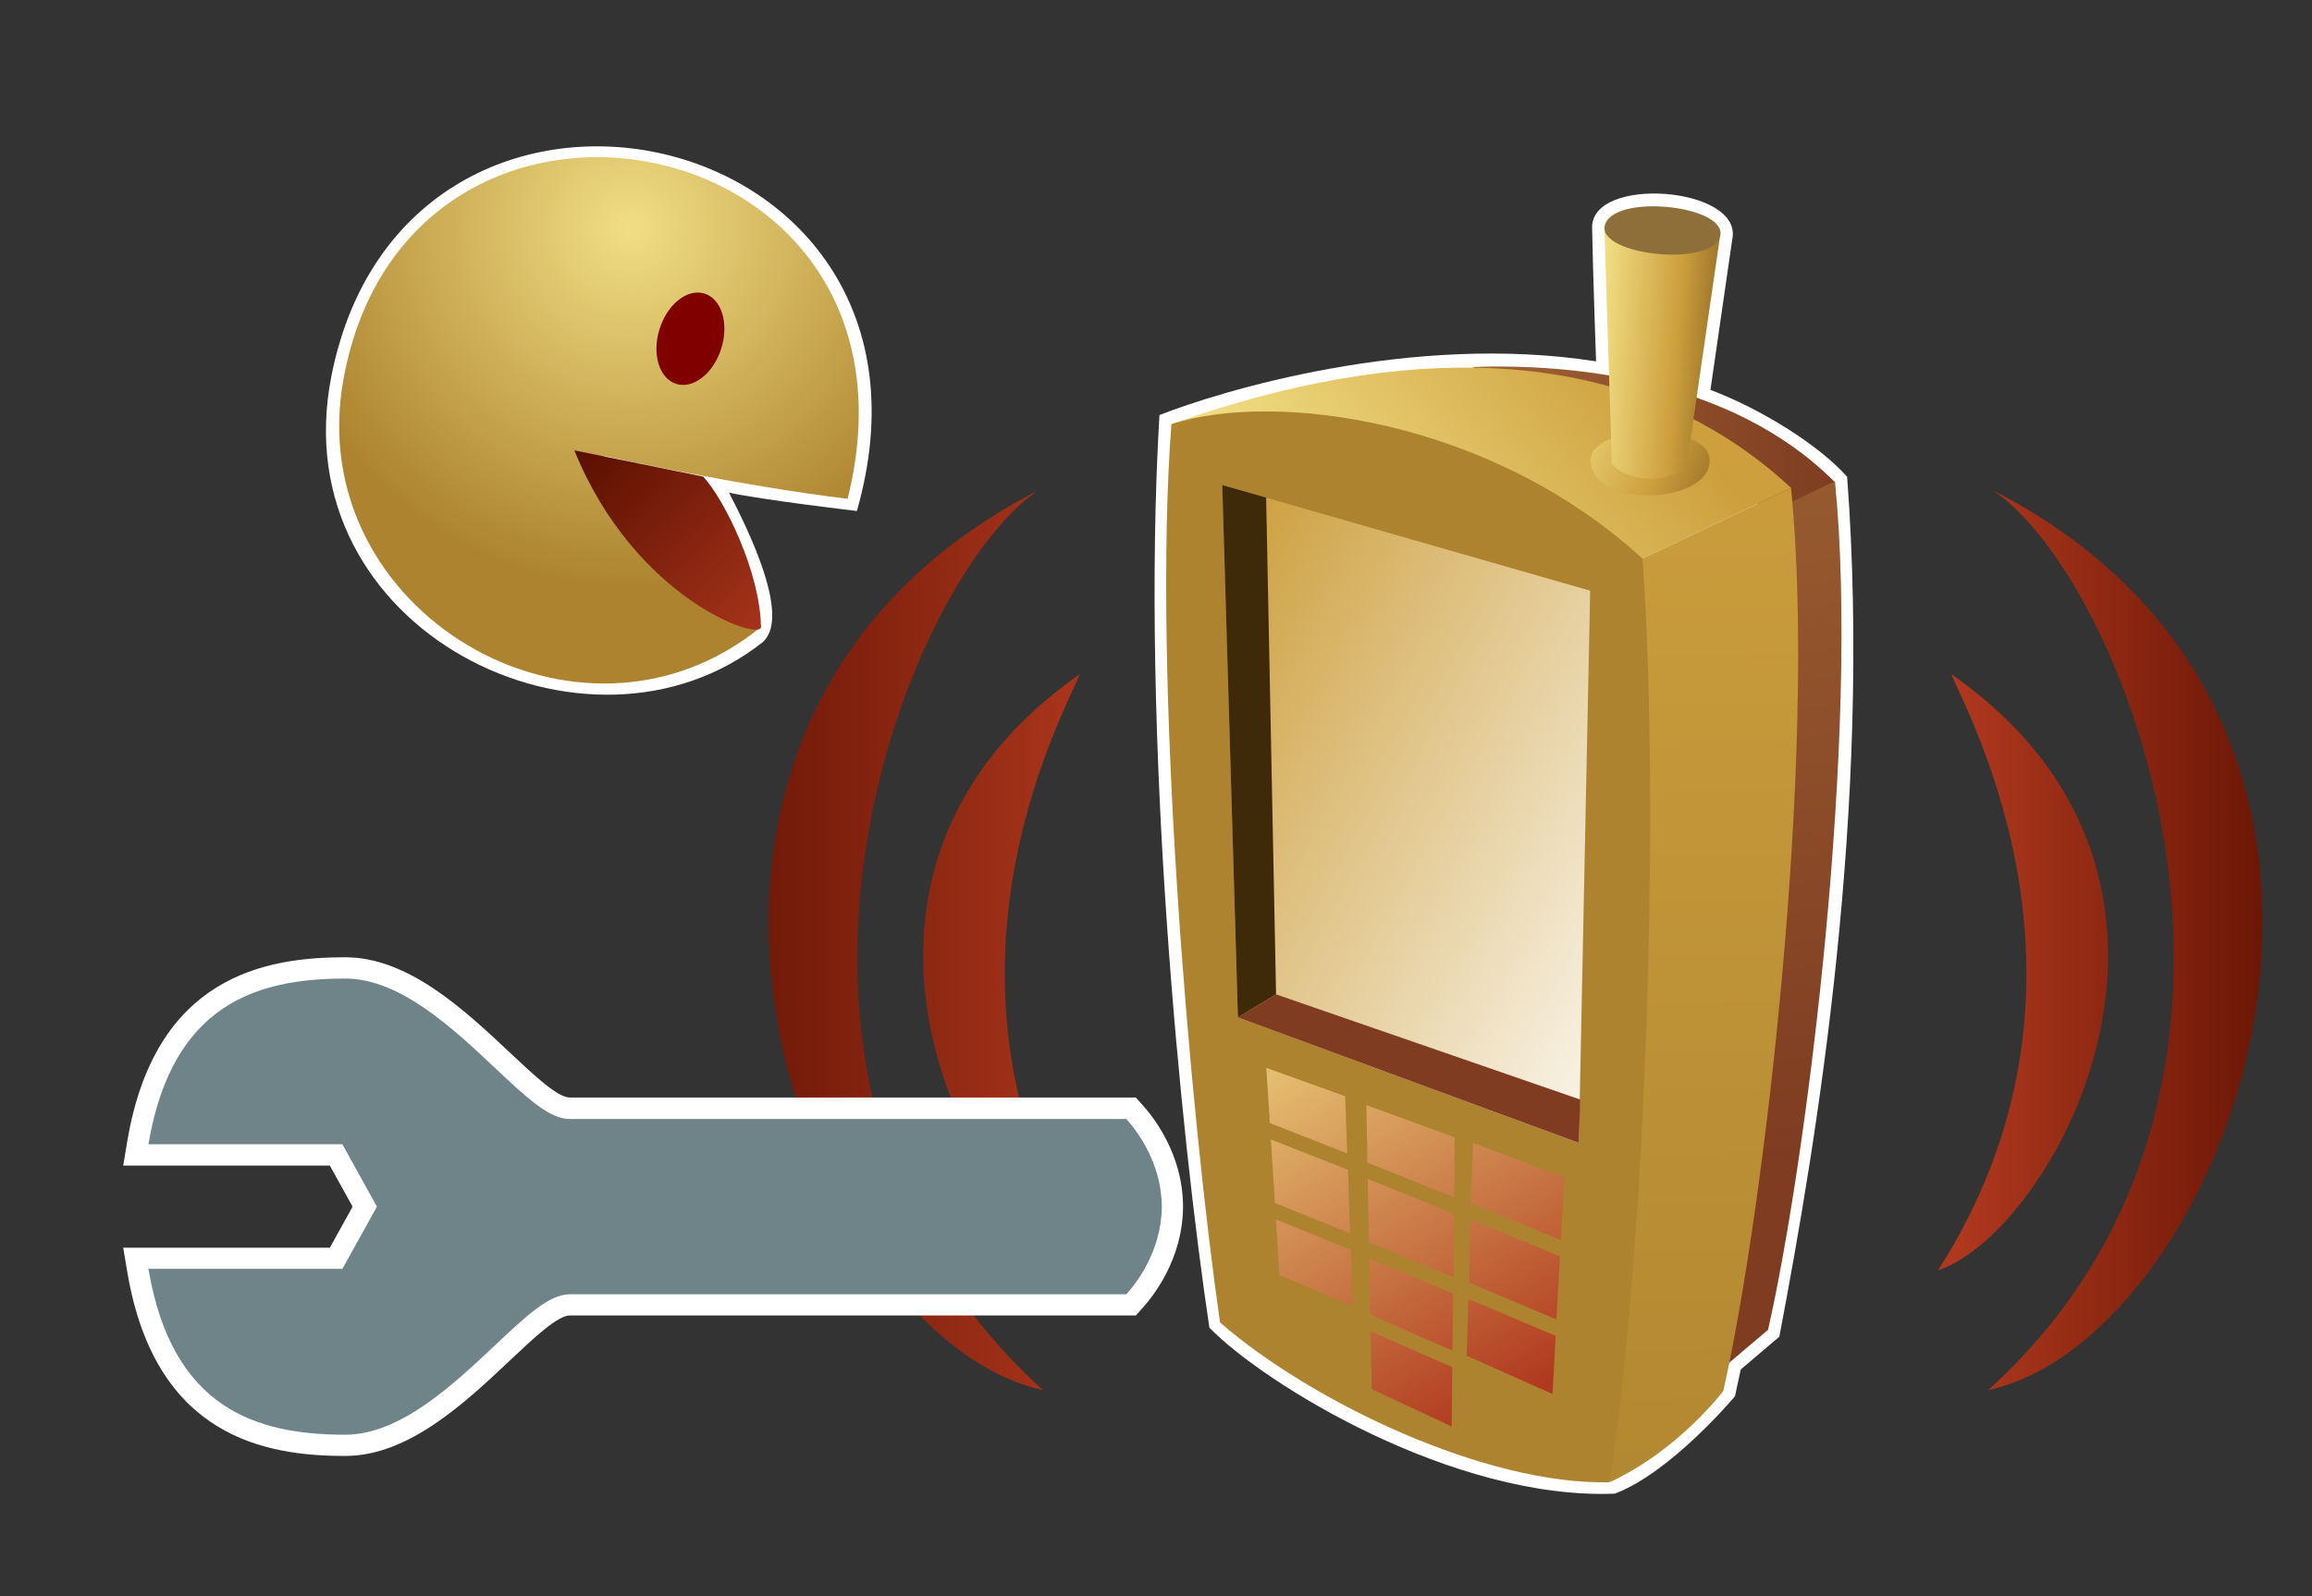 <?xml version="1.0" encoding="UTF-8"?>
<svg xmlns="http://www.w3.org/2000/svg" xmlns:xlink="http://www.w3.org/1999/xlink" contentScriptType="text/ecmascript" width="100" baseProfile="tiny" zoomAndPan="magnify" contentStyleType="text/css" viewBox="0 0 100 69.047" height="69.047" preserveAspectRatio="xMidYMid meet" version="1.1">
    <rect x="0" y="0" width="100" height="69.047" fill="#333333" stroke="none"/>
    <g>
        <g>
            <rect width="100" fill="none" height="69.047"/>
        </g>
        <g>
            <path fill="#ffffff" d="M 68.863 9.854 C 68.89 11.541 69.034 15.632 69.034 15.632 C 61.037 14.378 52.732 16.939 50.149 17.954 C 49.329 31.787 51.082 49.232 52.309 57.433 C 54.701 59.888 62.862 64.892 69.846 64.613 C 72.284 63.693 75.043 60.4 75.043 60.4 C 75.043 60.4 75.231 59.506 75.293 59.24 C 75.527 59.037 76.96 57.824 76.96 57.824 C 78.59 49.279 80.969 34.934 79.893 20.626 C 78.725 19.299 76.247 17.722 73.981 16.865 L 74.926 10.344 C 75.395 8.077 68.825 7.567 68.863 9.854 z "/>
            <g>
                <g>
                    <g>
                        <linearGradient x1="63.673" y1="18.981" x2="79.377" gradientUnits="userSpaceOnUse" y2="18.981" xlink:type="simple" xlink:actuate="onLoad" id="XMLID_24_" xlink:show="other">
                            <stop stop-color="#9e6434" offset="0"/>
                            <stop stop-color="#7f3c21" offset="1"/>
                        </linearGradient>
                        <path fill="url(#XMLID_24_)" d="M 63.673 15.876 C 67.836 15.726 74.856 16.318 79.377 20.871 L 76.698 22.107 L 63.673 15.876 z "/>
                        <linearGradient x1="73.111" gradientTransform="matrix(1 0 0 1 0.138 -773.851)" y1="785.617" x2="77.975" gradientUnits="userSpaceOnUse" y2="823.94" xlink:type="simple" xlink:actuate="onLoad" id="XMLID_25_" xlink:show="other">
                            <stop stop-color="#9e6434" offset="0"/>
                            <stop stop-color="#7f3c21" offset="1"/>
                        </linearGradient>
                        <path fill="url(#XMLID_25_)" d="M 77.146 21.87 L 74.318 59.35 L 76.472 57.526 C 78.16 50.087 80.46 31.726 79.366 20.813 L 77.146 21.87 z "/>
                        <linearGradient x1="57.348" gradientTransform="matrix(1 0 0 1 0.138 -773.851)" y1="798.866" x2="69.928" gradientUnits="userSpaceOnUse" y2="788.751" xlink:type="simple" xlink:actuate="onLoad" id="XMLID_26_" xlink:show="other">
                            <stop stop-color="#f1de84" offset="0"/>
                            <stop stop-color="#cd9f3d" offset="1"/>
                        </linearGradient>
                        <path fill="url(#XMLID_26_)" d="M 50.666 18.348 C 58.604 15.508 69.584 13.776 77.466 21.103 L 71.042 24.165 L 50.666 18.348 z "/>
                        <linearGradient x1="73.242" gradientTransform="matrix(1 0 0 1 0.138 -773.851)" y1="788.255" x2="73.849" gradientUnits="userSpaceOnUse" y2="848.359" xlink:type="simple" xlink:actuate="onLoad" id="XMLID_27_" xlink:show="other">
                            <stop stop-color="#cd9f3d" offset="0"/>
                            <stop stop-color="#ad832f" offset="1"/>
                        </linearGradient>
                        <path fill="url(#XMLID_27_)" d="M 71.042 24.165 L 69.621 64.119 C 72.627 62.728 74.538 60.167 74.538 60.167 C 76.312 52.316 78.617 32.616 77.466 21.104 L 71.042 24.165 z "/>
                        <linearGradient x1="67.185" gradientTransform="matrix(1 0 0 1 0.138 -773.851)" y1="792.124" x2="75.94" gradientUnits="userSpaceOnUse" y2="795.94" xlink:type="simple" xlink:actuate="onLoad" id="XMLID_28_" xlink:show="other">
                            <stop stop-color="#f1de84" offset="0"/>
                            <stop stop-color="#cd9f3d" offset="0.506"/>
                            <stop stop-color="#704d18" offset="1"/>
                        </linearGradient>
                        <path fill="url(#XMLID_28_)" d="M 73.93 19.779 C 74.251 21.802 68.756 22.112 68.798 19.891 C 68.828 18.363 73.684 18.273 73.93 19.779 z "/>
                        <linearGradient x1="68.98" gradientTransform="matrix(1 0 0 1 0.138 -773.851)" y1="789.002" x2="75.604" gradientUnits="userSpaceOnUse" y2="789.452" xlink:type="simple" xlink:actuate="onLoad" id="XMLID_29_" xlink:show="other">
                            <stop stop-color="#f1de84" offset="0"/>
                            <stop stop-color="#cd9f3d" offset="0.506"/>
                            <stop stop-color="#704d18" offset="1"/>
                        </linearGradient>
                        <path fill="url(#XMLID_29_)" d="M 69.389 9.765 C 69.389 9.765 69.718 20.043 69.718 20.068 C 70.512 20.95 72.403 20.882 72.962 20.091 L 74.389 10.264 L 69.389 9.765 z "/>
                        <path fill="#ad832f" d="M 50.666 18.348 C 55.084 16.906 64.424 18.104 71.042 24.165 C 71.82 35.023 71.188 53.887 69.621 64.119 C 64.277 64.251 56.746 60.663 52.769 57.208 C 51.462 48.079 49.838 29.27 50.666 18.348 z "/>
                        <linearGradient x1="75.394" gradientTransform="matrix(1 0 0 1 0.138 -773.851)" y1="816.578" x2="49.719" gradientUnits="userSpaceOnUse" y2="802.379" xlink:type="simple" xlink:actuate="onLoad" id="XMLID_30_" xlink:show="other">
                            <stop stop-color="#ffffff" offset="0"/>
                            <stop stop-color="#cd9f3d" offset="1"/>
                        </linearGradient>
                        <polygon fill="url(#XMLID_30_)" points="52.867,20.984 53.543,44.009 68.289,49.439 68.779,25.553      "/>
                        <polygon fill="#3e2a08" points="55.193,43.014 54.764,21.525 52.867,20.984 53.543,44.009      "/>
                        <polygon fill="#7f3c21" points="53.543,44.009 55.193,43.014 68.346,47.564 68.289,49.439      "/>
                        <path fill="#8e6f3a" d="M 74.389 10.264 C 73.918 11.595 68.911 11.003 69.436 9.674 C 69.965 8.355 74.836 8.921 74.389 10.264 z "/>
                        <g>
                            <linearGradient x1="56.642" gradientTransform="matrix(1 0 0 1 0.138 -773.851)" y1="814.252" x2="67.967" gradientUnits="userSpaceOnUse" y2="833.09" xlink:type="simple" xlink:actuate="onLoad" id="XMLID_31_" xlink:show="other">
                                <stop stop-color="#f1de84" offset="0"/>
                                <stop stop-color="#b0381e" offset="1"/>
                            </linearGradient>
                            <polygon fill="url(#XMLID_31_)" points="63.533,55.479 67.318,57.075 67.473,54.348 63.613,52.754       "/>
                            <linearGradient x1="58.252" gradientTransform="matrix(1 0 0 1 0.138 -773.851)" y1="813.265" x2="69.588" gradientUnits="userSpaceOnUse" y2="832.12" xlink:type="simple" xlink:actuate="onLoad" id="XMLID_32_" xlink:show="other">
                                <stop stop-color="#f1de84" offset="0"/>
                                <stop stop-color="#b0381e" offset="1"/>
                            </linearGradient>
                            <polygon fill="url(#XMLID_32_)" points="67.507,53.639 67.656,50.917 63.71,49.443 63.633,52.049       "/>
                            <linearGradient x1="55.073" gradientTransform="matrix(1 0 0 1 0.138 -773.851)" y1="815.184" x2="66.404" gradientUnits="userSpaceOnUse" y2="834.03" xlink:type="simple" xlink:actuate="onLoad" id="XMLID_33_" xlink:show="other">
                                <stop stop-color="#f1de84" offset="0"/>
                                <stop stop-color="#b0381e" offset="1"/>
                            </linearGradient>
                            <polygon fill="url(#XMLID_33_)" points="63.509,56.186 63.439,58.65 67.152,60.301 67.286,57.788       "/>
                            <linearGradient x1="51.775" gradientTransform="matrix(1 0 0 1 0.138 -773.851)" y1="817.172" x2="63.102" gradientUnits="userSpaceOnUse" y2="836.013" xlink:type="simple" xlink:actuate="onLoad" id="XMLID_34_" xlink:show="other">
                                <stop stop-color="#f1de84" offset="0"/>
                                <stop stop-color="#b0381e" offset="1"/>
                            </linearGradient>
                            <polygon fill="url(#XMLID_34_)" points="58.303,50.605 54.968,49.29 55.143,52.038 58.398,53.355       "/>
                            <linearGradient x1="55.633" gradientTransform="matrix(1 0 0 1 0.138 -773.851)" y1="814.844" x2="66.969" gradientUnits="userSpaceOnUse" y2="833.699" xlink:type="simple" xlink:actuate="onLoad" id="XMLID_35_" xlink:show="other">
                                <stop stop-color="#f1de84" offset="0"/>
                                <stop stop-color="#b0381e" offset="1"/>
                            </linearGradient>
                            <polygon fill="url(#XMLID_35_)" points="62.896,51.796 62.92,49.202 59.098,47.803 59.146,50.291       "/>
                            <linearGradient x1="53.116" gradientTransform="matrix(1 0 0 1 0.138 -773.851)" y1="816.364" x2="64.443" gradientUnits="userSpaceOnUse" y2="835.205" xlink:type="simple" xlink:actuate="onLoad" id="XMLID_36_" xlink:show="other">
                                <stop stop-color="#f1de84" offset="0"/>
                                <stop stop-color="#b0381e" offset="1"/>
                            </linearGradient>
                            <polygon fill="url(#XMLID_36_)" points="58.182,47.422 54.771,46.195 54.924,48.58 58.27,49.896       "/>
                            <linearGradient x1="52.711" gradientTransform="matrix(1 0 0 1 0.138 -773.851)" y1="816.605" x2="64.042" gradientUnits="userSpaceOnUse" y2="835.453" xlink:type="simple" xlink:actuate="onLoad" id="XMLID_37_" xlink:show="other">
                                <stop stop-color="#f1de84" offset="0"/>
                                <stop stop-color="#b0381e" offset="1"/>
                            </linearGradient>
                            <polygon fill="url(#XMLID_37_)" points="59.271,56.877 62.822,58.424 62.85,55.952 59.229,54.443       "/>
                            <linearGradient x1="50.438" gradientTransform="matrix(1 0 0 1 0.138 -773.851)" y1="817.971" x2="61.771" gradientUnits="userSpaceOnUse" y2="836.821" xlink:type="simple" xlink:actuate="onLoad" id="XMLID_38_" xlink:show="other">
                                <stop stop-color="#f1de84" offset="0"/>
                                <stop stop-color="#b0381e" offset="1"/>
                            </linearGradient>
                            <polygon fill="url(#XMLID_38_)" points="58.428,54.07 55.188,52.752 55.338,55.152 58.516,56.506       "/>
                            <linearGradient x1="54.157" gradientTransform="matrix(1 0 0 1 0.138 -773.851)" y1="815.734" x2="65.489" gradientUnits="userSpaceOnUse" y2="834.583" xlink:type="simple" xlink:actuate="onLoad" id="XMLID_39_" xlink:show="other">
                                <stop stop-color="#f1de84" offset="0"/>
                                <stop stop-color="#b0381e" offset="1"/>
                            </linearGradient>
                            <polygon fill="url(#XMLID_39_)" points="59.158,50.999 59.209,53.734 62.859,55.243 62.889,52.504       "/>
                            <linearGradient x1="51.302" gradientTransform="matrix(1 0 0 1 0.138 -773.851)" y1="817.443" x2="62.636" gradientUnits="userSpaceOnUse" y2="836.297" xlink:type="simple" xlink:actuate="onLoad" id="XMLID_40_" xlink:show="other">
                                <stop stop-color="#f1de84" offset="0"/>
                                <stop stop-color="#b0381e" offset="1"/>
                            </linearGradient>
                            <polygon fill="url(#XMLID_40_)" points="59.281,57.596 59.33,60.091 62.788,61.706 62.814,59.141       "/>
                        </g>
                    </g>
                </g>
            </g>
        </g>
        <linearGradient x1="84.392" gradientTransform="matrix(1 0 0 -1 0.138 67.881)" y1="25.823" x2="100.895" gradientUnits="userSpaceOnUse" y2="25.823" xlink:type="simple" xlink:actuate="onLoad" id="XMLID_41_" xlink:show="other">
            <stop stop-color="#b0381e" offset="0"/>
            <stop stop-color="#5c1001" offset="1"/>
        </linearGradient>
        <path fill="url(#XMLID_41_)" d="M 84.398 29.161 C 85.128 30.956 91.669 42.711 83.823 54.954 C 88.867 53.264 97.191 38.088 84.398 29.161 z "/>
        <linearGradient x1="84.392" gradientTransform="matrix(1 0 0 -1 0.138 67.881)" y1="27.2" x2="100.894" gradientUnits="userSpaceOnUse" y2="27.2" xlink:type="simple" xlink:actuate="onLoad" id="XMLID_42_" xlink:show="other">
            <stop stop-color="#b0381e" offset="0"/>
            <stop stop-color="#5c1001" offset="1"/>
        </linearGradient>
        <path fill="url(#XMLID_42_)" d="M 86.232 21.227 C 92.101 25.284 100.465 47.019 85.993 60.135 C 96.498 57.848 106.268 31.538 86.232 21.227 z "/>
        <linearGradient x1="48.174" gradientTransform="matrix(1 0 0 -1 0.138 67.881)" y1="25.823" x2="27.875" gradientUnits="userSpaceOnUse" y2="25.823" xlink:type="simple" xlink:actuate="onLoad" id="XMLID_43_" xlink:show="other">
            <stop stop-color="#b0381e" offset="0"/>
            <stop stop-color="#5c1001" offset="1"/>
        </linearGradient>
        <path fill="url(#XMLID_43_)" d="M 47.283 54.955 C 39.437 42.712 45.976 30.956 46.707 29.162 C 33.915 38.088 42.239 53.264 47.283 54.955 z "/>
        <linearGradient x1="48.174" gradientTransform="matrix(1 0 0 -1 0.138 67.881)" y1="27.201" x2="27.875" gradientUnits="userSpaceOnUse" y2="27.201" xlink:type="simple" xlink:actuate="onLoad" id="XMLID_44_" xlink:show="other">
            <stop stop-color="#b0381e" offset="0"/>
            <stop stop-color="#5c1001" offset="1"/>
        </linearGradient>
        <path fill="url(#XMLID_44_)" d="M 45.113 60.135 C 30.64 47.02 39.005 25.284 44.874 21.227 C 24.839 31.538 34.608 57.848 45.113 60.135 z "/>
        <g>
            <path fill="#ffffff" d="M 14.334 16.268 C 12.162 27.259 25.442 33.768 33.005 27.767 C 33.335 27.437 34.187 26.399 31.53 21.312 C 33.051 21.634 37.062 22.105 37.062 22.105 C 41.922 5.117 17.572 -0.122 14.334 16.268 z "/>
            <g>
                <g>
                    <g>
                        <radialGradient gradientTransform="matrix(-1.119 -0.197 -0.197 1.119 -1393.879 -942.059)" gradientUnits="userSpaceOnUse" xlink:type="simple" r="13.649" xlink:actuate="onLoad" cx="-1377.099" id="XMLID_45_" cy="608.277" xlink:show="other">
                            <stop stop-color="#f1de84" offset="0"/>
                            <stop stop-color="#ad832f" offset="1"/>
                        </radialGradient>
                        <path fill="url(#XMLID_45_)" d="M 32.914 27.121 C 25.073 33.528 13.004 26.44 14.862 16.371 C 17.72 0.901 40.741 5.298 36.661 21.576 C 32.068 21.033 26.113 19.72 26.113 19.72 L 32.914 27.121 "/>
                        <path fill="#800000" d="M 28.527 14.236 C 28.189 15.315 28.512 16.378 29.252 16.607 C 29.989 16.839 30.863 16.149 31.198 15.071 C 31.538 13.989 31.209 12.928 30.47 12.699 C 29.736 12.469 28.863 13.155 28.527 14.236 z "/>
                        <linearGradient x1="-30.556" gradientTransform="matrix(1.136 0 0 1.136 69.238 -777.554)" y1="708.894" x2="-38.085" gradientUnits="userSpaceOnUse" y2="701.033" xlink:type="simple" xlink:actuate="onLoad" id="XMLID_46_" xlink:show="other">
                            <stop stop-color="#b0381e" offset="0"/>
                            <stop stop-color="#5c1001" offset="1"/>
                        </linearGradient>
                        <path fill="url(#XMLID_46_)" d="M 24.842 19.482 L 30.412 20.615 C 31.351 21.625 32.882 24.778 32.914 27.121 C 32.922 27.755 27.459 25.935 24.842 19.482 z "/>
                    </g>
                </g>
            </g>
        </g>
        <path fill="#ffffff" d="M 14.932 41.409 C 11.465 41.409 6.715 42.23 5.509 49.347 L 5.329 50.422 C 5.329 50.422 13.318 50.422 14.267 50.422 C 14.554 50.937 14.982 51.705 15.251 52.198 C 14.981 52.688 14.554 53.456 14.267 53.973 C 13.319 53.973 5.329 53.973 5.329 53.973 L 5.509 55.042 C 6.715 62.159 11.465 62.982 14.932 62.982 C 17.669 62.982 20.106 60.687 22.064 58.843 C 23.125 57.843 24.122 56.905 24.649 56.905 L 49.127 56.905 L 49.398 56.604 C 49.923 56.026 51.147 54.447 51.169 52.229 L 51.169 52.151 C 51.147 49.936 49.923 48.354 49.398 47.778 L 49.127 47.477 L 24.648 47.477 C 24.121 47.477 23.124 46.54 22.065 45.544 C 20.103 43.702 17.669 41.409 14.932 41.409 z "/>
        <path fill="#6e8489" d="M 50.254 52.2 C 50.254 52.189 50.255 52.179 50.255 52.172 L 50.252 52.172 C 50.228 50.245 49.123 48.852 48.716 48.406 C 48.201 48.406 24.649 48.406 24.649 48.406 C 23.754 48.406 22.784 47.488 21.432 46.218 C 19.593 44.486 17.304 42.33 14.932 42.33 C 11.084 42.33 7.439 43.455 6.42 49.499 C 7.868 49.499 14.809 49.499 14.809 49.499 L 16.302 52.198 L 14.809 54.889 C 14.809 54.889 7.866 54.889 6.42 54.889 C 7.439 60.932 11.084 62.063 14.932 62.063 C 17.304 62.063 19.594 59.907 21.432 58.174 C 22.784 56.904 23.754 55.988 24.649 55.988 C 24.649 55.988 48.202 55.988 48.716 55.988 C 49.123 55.544 50.228 54.148 50.252 52.222 L 50.255 52.222 C 50.255 52.219 50.254 52.206 50.254 52.2 z "/>
        <rect x="26.297" width="44" fill="none" y="20.499" height="44"/>
    </g>
</svg>
